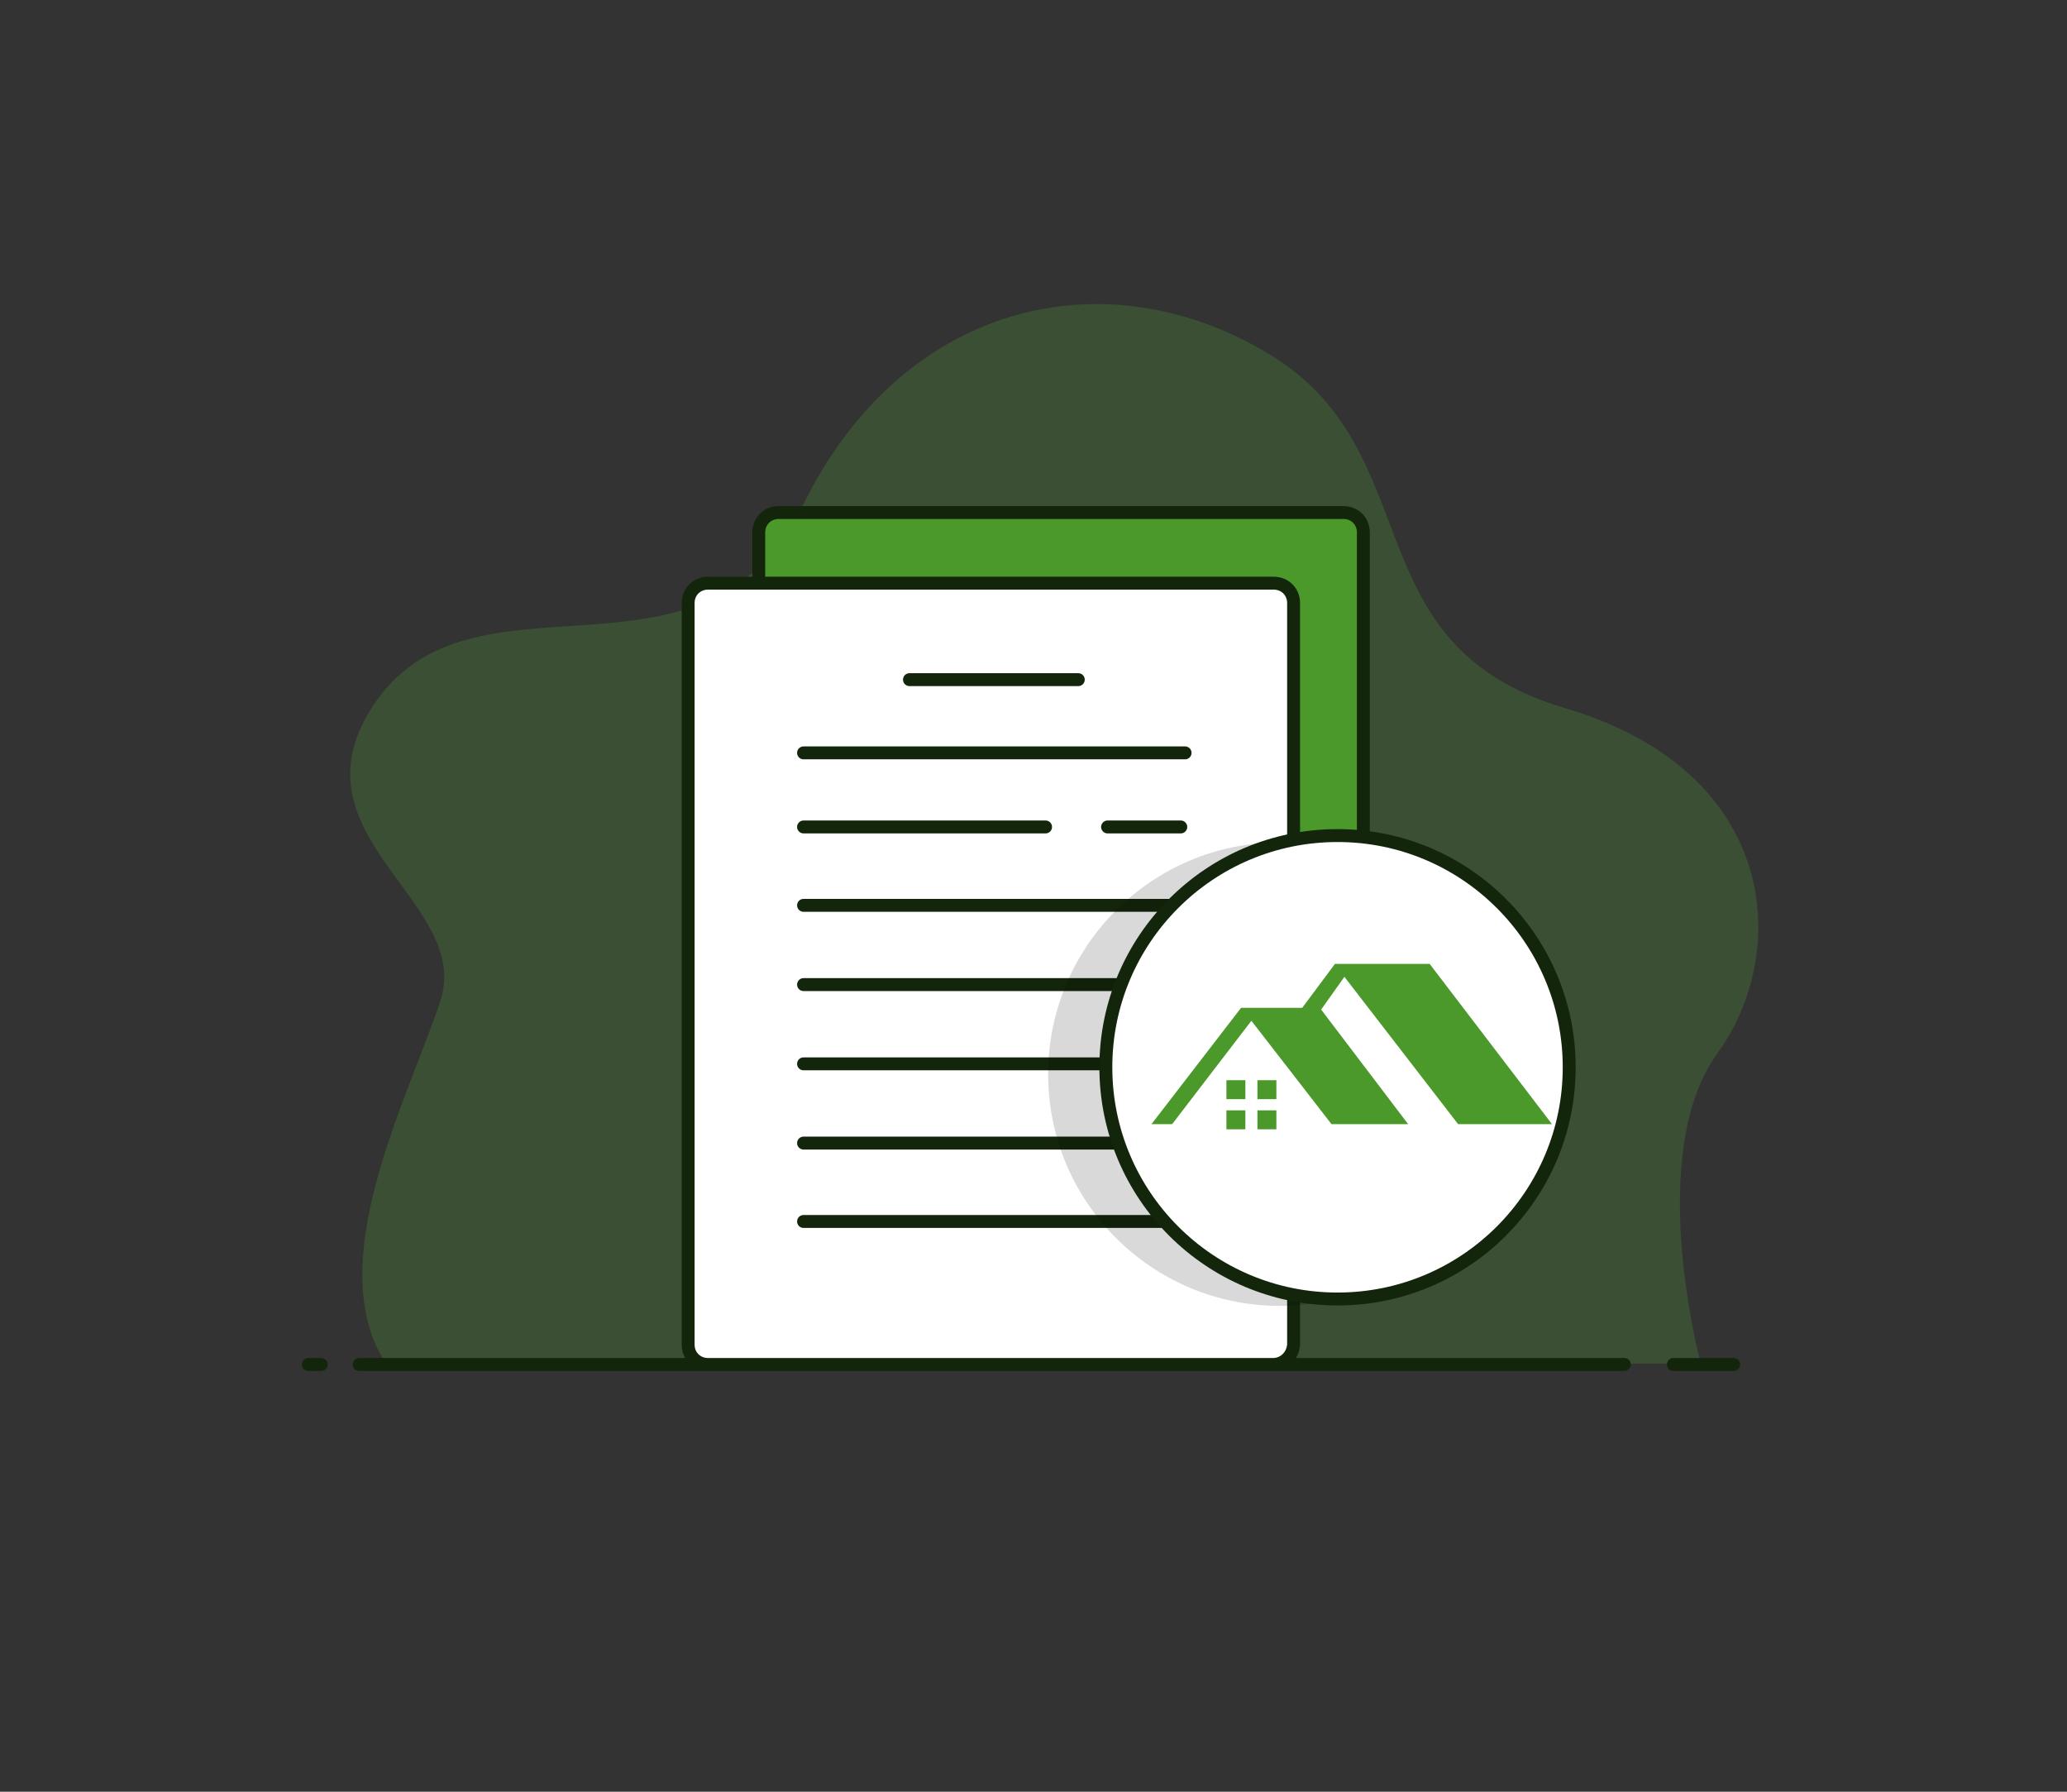 <svg version="1.1" id="Layer_1" xmlns="http://www.w3.org/2000/svg" x="0" y="0" viewBox="0 0 240 208" xml:space="preserve"><rect x="0" y="0" width="240" height="208" fill="#333333" stroke="none"/><style>.st1{fill:#4b992b}.st2{fill:none;stroke:#13260b;stroke-width:1.5;stroke-linecap:round;stroke-linejoin:round;stroke-miterlimit:10}.st3{fill:#fff}</style><path d="M197.5 158.4s-6.6-24.4 1.9-36.1c8.5-11.7 7.3-32.7-17.7-40.1-25-7.4-15.4-29.8-34.5-41.2s-42.5-5.8-54 17.7-38.5 5.6-50 23.4c-9.7 15.1 11.8 22.6 7.9 34.2s-13.8 30.4-6.3 42h152.7z" opacity=".22" fill="#55b436"/><path class="st1" d="M156 150.2H90.4c-1.3 0-2.3-1-2.3-2.3V61.8c0-1.3 1-2.3 2.3-2.3H156c1.3 0 2.3 1 2.3 2.3v86.1c0 1.3-1 2.3-2.3 2.3z"/><path class="st2" d="M156 150.2H90.4c-1.3 0-2.3-1-2.3-2.3V61.8c0-1.3 1-2.3 2.3-2.3H156c1.3 0 2.3 1 2.3 2.3v86.1c0 1.3-1 2.3-2.3 2.3z"/><path class="st3" d="M147.8 158.4H82.2c-1.3 0-2.3-1-2.3-2.3V70c0-1.3 1-2.3 2.3-2.3h65.7c1.3 0 2.3 1 2.3 2.3v86.1c-.1 1.3-1.1 2.3-2.4 2.3z"/><path class="st2" d="M147.8 158.4H82.2c-1.3 0-2.3-1-2.3-2.3V70c0-1.3 1-2.3 2.3-2.3h65.7c1.3 0 2.3 1 2.3 2.3v86.1c-.1 1.3-1.1 2.3-2.4 2.3zM37.3 158.4h-1.5M194.3 158.4h7M41.7 158.4H188.6M105.6 78.9h19.6M93.3 87.4h44.3M93.3 105.1h44.3M93.3 114.3h44.3M93.3 123.5h44.3M93.3 132.7h44.3M93.3 141.8h44.3M93.3 96h28.1M128.6 96h8.5"/><circle cx="148.6" cy="124.7" r="26.9" opacity=".15"/><circle class="st3" cx="155.3" cy="123.9" r="26.9"/><circle class="st2" cx="155.3" cy="123.9" r="26.9"/><path class="st1" d="M133.7 130.5l10.4-13.5h7.1l3.8-5.1h11l14.2 18.6h-10.9l-13.2-17.1-2.7 3.8 10.1 13.3h-8.9l-9.3-12-9.2 12z"/><path class="st1" d="M142.4 125.4h2.2v2.2h-2.2zM146 125.4h2.2v2.2H146zM142.4 128.9h2.2v2.2h-2.2zM146 128.9h2.2v2.2H146z"/></svg>